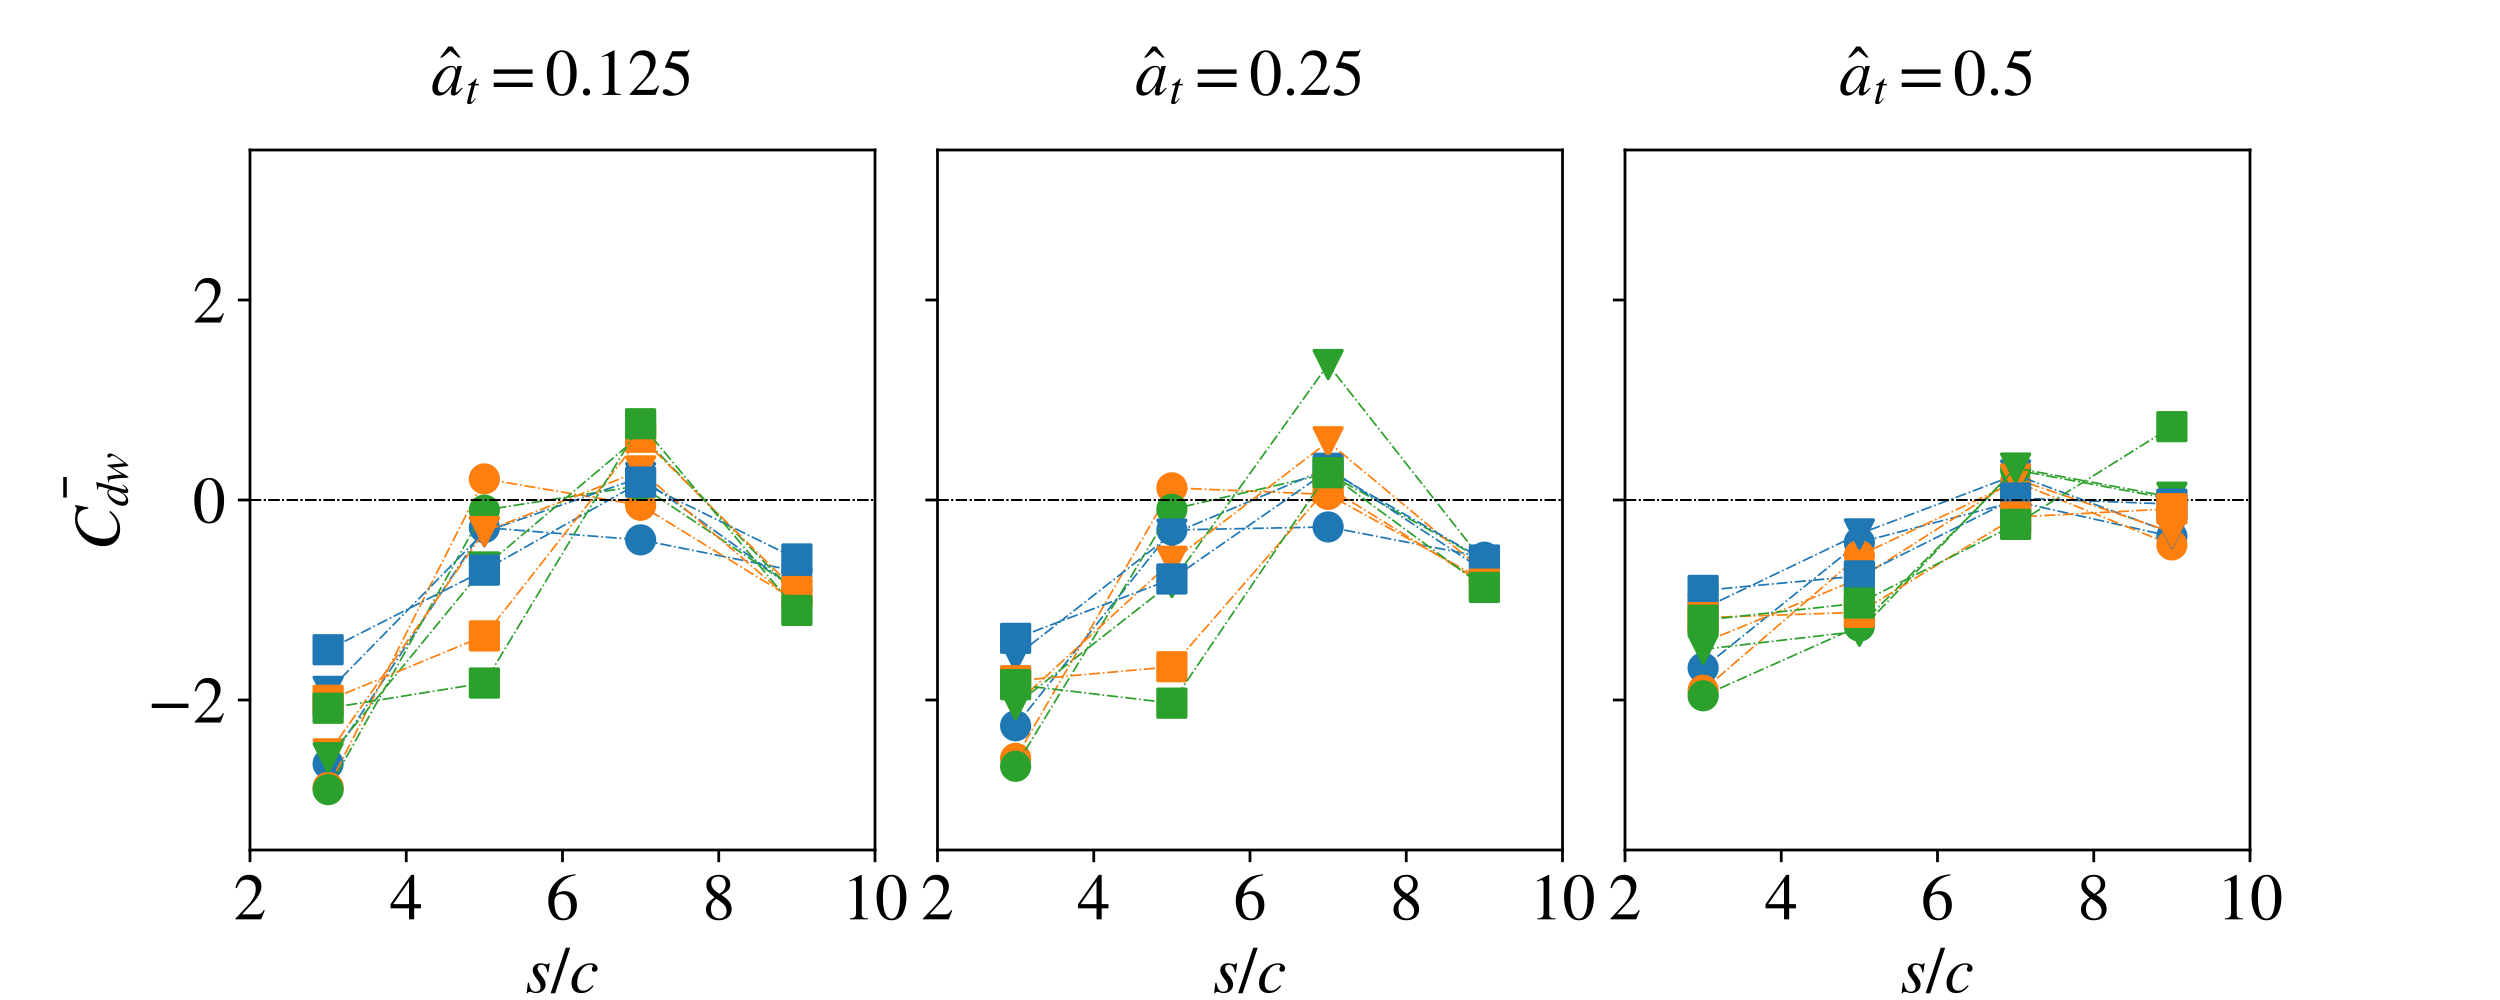 <?xml version="1.0" encoding="utf-8" standalone="no"?>
<!DOCTYPE svg PUBLIC "-//W3C//DTD SVG 1.1//EN"
  "http://www.w3.org/Graphics/SVG/1.1/DTD/svg11.dtd">
<!-- Created with matplotlib (https://matplotlib.org/) -->
<svg height="288pt" version="1.1" viewBox="0 0 720 288" width="720pt" xmlns="http://www.w3.org/2000/svg" xmlns:xlink="http://www.w3.org/1999/xlink">
 <defs>
  <style type="text/css">
*{stroke-linecap:butt;stroke-linejoin:round;}
  </style>
 </defs>
 <g id="figure_1">
  <g id="patch_1">
   <path d="M 0 288 
L 720 288 
L 720 0 
L 0 0 
z
" style="fill:#ffffff;"/>
  </g>
  <g id="axes_1">
   <g id="patch_2">
    <path d="M 72 244.8 
L 252 244.8 
L 252 43.2 
L 72 43.2 
z
" style="fill:#ffffff;"/>
   </g>
   <g id="matplotlib.axis_1">
    <g id="xtick_1">
     <g id="line2d_1">
      <defs>
       <path d="M 0 0 
L 0 3.5 
" id="mefb7ca7201" style="stroke:#000000;stroke-width:0.8;"/>
      </defs>
      <g>
       <use style="stroke:#000000;stroke-width:0.8;" x="72" xlink:href="#mefb7ca7201" y="244.8"/>
      </g>
     </g>
     <g id="text_1">
      <!-- 2 -->
      <defs>
       <path d="M 47.406 13.703 
L 42 0 
L 2.906 0 
L 2.906 1.203 
L 20.703 20.094 
Q 27.703 27.406 30.703 33.5 
Q 33.703 39.594 33.703 46.094 
Q 33.703 52.797 30 56.5 
Q 26.297 60.203 19.797 60.203 
Q 14.406 60.203 11.25 57.391 
Q 8.094 54.594 5.094 47.203 
L 3 47.703 
Q 4.703 57 9.844 62.297 
Q 15 67.594 23.797 67.594 
Q 32.094 67.594 37.188 62.594 
Q 42.297 57.594 42.297 50 
Q 42.297 38.703 29.5 25.203 
L 13 7.594 
L 36.406 7.594 
Q 39.703 7.594 41.641 8.891 
Q 43.594 10.203 46 14.297 
z
" id="STIXGeneral-Regular-50"/>
      </defs>
      <g transform="translate(67.25 264.776)scale(0.19 -0.19)">
       <use xlink:href="#STIXGeneral-Regular-50"/>
      </g>
     </g>
    </g>
    <g id="xtick_2">
     <g id="line2d_2">
      <g>
       <use style="stroke:#000000;stroke-width:0.8;" x="117" xlink:href="#mefb7ca7201" y="244.8"/>
      </g>
     </g>
     <g id="text_2">
      <!-- 4 -->
      <defs>
       <path d="M 47.297 16.703 
L 37 16.703 
L 37 0 
L 29.203 0 
L 29.203 16.703 
L 1.203 16.703 
L 1.203 23.094 
L 32.594 67.594 
L 37 67.594 
L 37 23.094 
L 47.297 23.094 
z
M 29.203 23.094 
L 29.203 57.406 
L 5.203 23.094 
z
" id="STIXGeneral-Regular-52"/>
      </defs>
      <g transform="translate(112.25 264.776)scale(0.19 -0.19)">
       <use xlink:href="#STIXGeneral-Regular-52"/>
      </g>
     </g>
    </g>
    <g id="xtick_3">
     <g id="line2d_3">
      <g>
       <use style="stroke:#000000;stroke-width:0.8;" x="162" xlink:href="#mefb7ca7201" y="244.8"/>
      </g>
     </g>
     <g id="text_3">
      <!-- 6 -->
      <defs>
       <path d="M 44.594 68.406 
L 44.797 66.797 
Q 33 64.906 25.094 57.25 
Q 17.203 49.594 15.203 38.297 
Q 21 42.797 27.906 42.797 
Q 36.703 42.797 41.75 37.188 
Q 46.797 31.594 46.797 21.906 
Q 46.797 12.094 41.703 5.906 
Q 35.797 -1.406 25.797 -1.406 
Q 13.594 -1.406 8.094 8.703 
Q 3.406 17.297 3.406 27.906 
Q 3.406 44.297 14.297 55.5 
Q 20.5 61.906 27.047 64.547 
Q 33.594 67.203 44.594 68.406 
z
M 37.797 18.797 
Q 37.797 38.203 24.297 38.203 
Q 19.297 38.203 16 35.547 
Q 12.703 32.906 12.703 26.594 
Q 12.703 14.906 16.344 8.156 
Q 20 1.406 26.906 1.406 
Q 32.203 1.406 35 6.156 
Q 37.797 10.906 37.797 18.797 
z
" id="STIXGeneral-Regular-54"/>
      </defs>
      <g transform="translate(157.25 264.776)scale(0.19 -0.19)">
       <use xlink:href="#STIXGeneral-Regular-54"/>
      </g>
     </g>
    </g>
    <g id="xtick_4">
     <g id="line2d_4">
      <g>
       <use style="stroke:#000000;stroke-width:0.8;" x="207" xlink:href="#mefb7ca7201" y="244.8"/>
      </g>
     </g>
     <g id="text_4">
      <!-- 8 -->
      <defs>
       <path d="M 44.5 15.5 
Q 44.5 7.797 39.141 3.188 
Q 33.797 -1.406 24.797 -1.406 
Q 16.406 -1.406 11 3.188 
Q 5.594 7.797 5.594 14.906 
Q 5.594 20.203 8.188 23.953 
Q 10.797 27.703 18.594 33.203 
Q 11.094 39.406 8.641 43.203 
Q 6.203 47 6.203 52 
Q 6.203 59.094 11.641 63.344 
Q 17.094 67.594 25.594 67.594 
Q 32.906 67.594 37.656 63.438 
Q 42.406 59.297 42.406 53.297 
Q 42.406 47.797 39.547 44.5 
Q 36.703 41.203 29 37.094 
Q 38 31.094 41.25 26.391 
Q 44.5 21.703 44.5 15.5 
z
M 35.5 53.297 
Q 35.5 58.5 32.594 61.641 
Q 29.703 64.797 24.594 64.797 
Q 19.5 64.797 16.547 62.141 
Q 13.594 59.5 13.594 54.891 
Q 13.594 50.297 16.547 46.547 
Q 19.5 42.797 26.094 38.906 
Q 31.203 41.906 33.344 45.25 
Q 35.5 48.594 35.5 53.297 
z
M 27.094 27.203 
L 21.203 31.203 
Q 16.797 27.594 15 24.141 
Q 13.203 20.703 13.203 15.797 
Q 13.203 9 16.641 5.203 
Q 20.094 1.406 25.906 1.406 
Q 30.797 1.406 33.844 4.453 
Q 36.906 7.5 36.906 12.406 
Q 36.906 16.906 34.594 20.297 
Q 32.297 23.703 27.094 27.203 
z
" id="STIXGeneral-Regular-56"/>
      </defs>
      <g transform="translate(202.25 264.776)scale(0.19 -0.19)">
       <use xlink:href="#STIXGeneral-Regular-56"/>
      </g>
     </g>
    </g>
    <g id="xtick_5">
     <g id="line2d_5">
      <g>
       <use style="stroke:#000000;stroke-width:0.8;" x="252" xlink:href="#mefb7ca7201" y="244.8"/>
      </g>
     </g>
     <g id="text_5">
      <!-- 10 -->
      <defs>
       <path d="M 39.406 0 
L 11.797 0 
L 11.797 1.5 
Q 17.297 1.797 19.297 3.547 
Q 21.297 5.297 21.297 9.5 
L 21.297 54.406 
Q 21.297 59.297 18.297 59.297 
Q 16.906 59.297 13.797 58.094 
L 11.094 57.094 
L 11.094 58.5 
L 29 67.594 
L 29.906 67.297 
L 29.906 7.594 
Q 29.906 4.297 31.906 2.891 
Q 33.906 1.5 39.406 1.5 
z
" id="STIXGeneral-Regular-49"/>
       <path d="M 47.594 33 
Q 47.594 26.297 46.297 20.344 
Q 45 14.406 42.453 9.406 
Q 39.906 4.406 35.406 1.5 
Q 30.906 -1.406 25 -1.406 
Q 18.906 -1.406 14.297 1.688 
Q 9.703 4.797 7.203 10 
Q 4.703 15.203 3.547 21.094 
Q 2.406 27 2.406 33.594 
Q 2.406 42.906 4.703 50.344 
Q 7 57.797 12.344 62.688 
Q 17.703 67.594 25.406 67.594 
Q 35.203 67.594 41.391 58 
Q 47.594 48.406 47.594 33 
z
M 38 32.5 
Q 38 48.297 34.641 56.641 
Q 31.297 65 24.797 65 
Q 18.594 65 15.297 56.594 
Q 12 48.203 12 32.906 
Q 12 17.5 15.297 9.344 
Q 18.594 1.203 25 1.203 
Q 31.297 1.203 34.641 9.344 
Q 38 17.5 38 32.5 
z
" id="STIXGeneral-Regular-48"/>
      </defs>
      <g transform="translate(242.5 264.776)scale(0.19 -0.19)">
       <use xlink:href="#STIXGeneral-Regular-49"/>
       <use x="50" xlink:href="#STIXGeneral-Regular-48"/>
      </g>
     </g>
    </g>
    <g id="text_6">
     <!-- $s/c$ -->
     <defs>
      <path d="M 36.594 44.203 
L 34.594 30.203 
L 33 30.203 
Q 31.594 41.797 24.094 41.797 
Q 21.406 41.797 19.797 40.297 
Q 18.203 38.797 18.203 36.094 
Q 18.203 32.297 23.594 25.906 
Q 30.406 18 30.406 12.297 
Q 30.406 6.203 26.344 2.547 
Q 22.297 -1.094 16 -1.094 
Q 13.094 -1.094 10.5 -0.094 
Q 8.406 0.797 6.094 0.797 
Q 4.094 0.797 3.203 -1.297 
L 1.594 -1.297 
L 3.594 14.594 
L 5.203 14.594 
Q 7.203 1 15.203 1 
Q 18.797 1 20.797 3 
Q 22.797 5 22.797 8.703 
Q 22.797 13.203 17.203 20.203 
Q 10.906 28.094 10.906 33.297 
Q 10.906 38.297 14.203 41.188 
Q 17.5 44.094 23 44.094 
Q 25 44.094 28.594 43.094 
Q 30.797 42.406 32.203 42.406 
Q 34.203 42.406 35.203 44.203 
z
" id="STIXGeneral-Italic-115"/>
      <path d="M 28.703 67.594 
L 5.906 -1.406 
L -0.906 -1.406 
L 22 67.594 
z
" id="STIXGeneral-Regular-47"/>
      <path d="M 35 10.703 
L 36.594 9.703 
Q 32 3.906 27.641 1.406 
Q 23.297 -1.094 17.703 -1.094 
Q 10.594 -1.094 6.797 2.797 
Q 3 6.703 3 14.297 
Q 3 21 6.391 27.25 
Q 9.797 33.5 15.297 38 
Q 23 44.094 32 44.094 
Q 36.594 44.094 39.547 41.797 
Q 42.5 39.5 42.5 36 
Q 42.5 34 41.094 32.594 
Q 39.703 31.203 37.703 31.203 
Q 35.703 31.203 34.75 32.344 
Q 33.797 33.5 33.797 35.203 
Q 33.797 36.094 34.547 37.547 
Q 35.297 39 35.297 40 
Q 35.297 42 31.594 42 
Q 25.297 42 20.703 37.203 
Q 11.594 27.594 11.594 13.906 
Q 11.594 8.5 13.891 5.5 
Q 16.203 2.5 20.5 2.5 
Q 24.406 2.5 27.594 4.391 
Q 30.797 6.297 35 10.703 
z
" id="STIXGeneral-Italic-99"/>
     </defs>
     <g transform="translate(151.36 285.876)scale(0.19 -0.19)">
      <use transform="translate(0 0.406)" xlink:href="#STIXGeneral-Italic-115"/>
      <use transform="translate(38.9 0.406)" xlink:href="#STIXGeneral-Regular-47"/>
      <use transform="translate(66.7 0.406)" xlink:href="#STIXGeneral-Italic-99"/>
     </g>
    </g>
   </g>
   <g id="matplotlib.axis_2">
    <g id="ytick_1">
     <g id="line2d_6">
      <defs>
       <path d="M 0 0 
L -3.5 0 
" id="mb48eb0cb1f" style="stroke:#000000;stroke-width:0.8;"/>
      </defs>
      <g>
       <use style="stroke:#000000;stroke-width:0.8;" x="72" xlink:href="#mb48eb0cb1f" y="201.6"/>
      </g>
     </g>
     <g id="text_7">
      <!-- −2 -->
      <defs>
       <path d="M 62.094 22 
L 6.406 22 
L 6.406 28.594 
L 62.094 28.594 
z
" id="STIXGeneral-Regular-8722"/>
      </defs>
      <g transform="translate(42.485 208.088)scale(0.19 -0.19)">
       <use xlink:href="#STIXGeneral-Regular-8722"/>
       <use x="68.5" xlink:href="#STIXGeneral-Regular-50"/>
      </g>
     </g>
    </g>
    <g id="ytick_2">
     <g id="line2d_7">
      <g>
       <use style="stroke:#000000;stroke-width:0.8;" x="72" xlink:href="#mb48eb0cb1f" y="144"/>
      </g>
     </g>
     <g id="text_8">
      <!-- 0 -->
      <g transform="translate(55.5 150.488)scale(0.19 -0.19)">
       <use xlink:href="#STIXGeneral-Regular-48"/>
      </g>
     </g>
    </g>
    <g id="ytick_3">
     <g id="line2d_8">
      <g>
       <use style="stroke:#000000;stroke-width:0.8;" x="72" xlink:href="#mb48eb0cb1f" y="86.4"/>
      </g>
     </g>
     <g id="text_9">
      <!-- 2 -->
      <g transform="translate(55.5 92.888)scale(0.19 -0.19)">
       <use xlink:href="#STIXGeneral-Regular-50"/>
      </g>
     </g>
    </g>
    <g id="text_10">
     <!-- $\bar{C_{dw}}$ -->
     <defs>
      <path d="M -7.406 54.703 
L -38.5 54.703 
L -38.5 60.094 
L -7.406 60.094 
z
" id="STIXGeneral-Regular-772"/>
      <path d="M 68.906 66.406 
L 65.203 46.406 
L 63.406 46.703 
Q 61.594 63 48.5 63 
Q 37.594 63 28.594 53.297 
Q 23.297 47.703 20.547 39.703 
Q 17.797 31.703 17.797 23.203 
Q 17.797 2.703 35.297 2.703 
Q 41.5 2.703 46.641 5.297 
Q 51.797 7.906 58.203 14.594 
L 60 13.094 
Q 53.297 5.203 46.844 1.703 
Q 40.406 -1.797 32.703 -1.797 
Q 21 -1.797 13.797 5.141 
Q 6.594 12.094 6.594 24.297 
Q 6.594 34.594 11.688 43.938 
Q 16.797 53.297 25.297 59.297 
Q 35.5 66.594 47.203 66.594 
Q 54.094 66.594 58.906 64.906 
Q 60.906 64.203 63 64.203 
Q 65.703 64.203 66.797 66.406 
z
" id="STIXGeneral-Italic-67"/>
      <path d="M 52.094 68.297 
L 52.703 67.703 
L 48.797 52.5 
L 42.797 30.594 
Q 36.297 6.703 36.297 6 
Q 36.297 4 38.094 4 
Q 39.406 4 40.844 5.25 
Q 42.297 6.5 46.297 11.094 
L 47.5 10.094 
Q 39.797 -1.297 32.797 -1.297 
Q 30.906 -1.297 29.797 -0.094 
Q 28.703 1.094 28.703 3.203 
Q 28.703 6.203 30 12.094 
Q 25.703 4.797 21.547 1.844 
Q 17.406 -1.094 12.203 -1.094 
Q 7.203 -1.094 4.344 1.953 
Q 1.5 5 1.5 10.594 
Q 1.5 22.5 11.141 33.297 
Q 20.797 44.094 30.703 44.094 
Q 33.797 44.094 35.25 42.688 
Q 36.703 41.297 37.203 38.297 
L 37.297 38.297 
L 41.797 54.594 
Q 43.203 59.5 43.203 61.703 
Q 43.203 63.297 42.094 63.688 
Q 41 64.094 36.797 64.297 
L 36.797 66 
Q 44.5 66.703 52.094 68.297 
z
M 35.594 36.094 
Q 35.594 38.703 34.141 40.25 
Q 32.703 41.797 30.906 41.797 
Q 26.203 41.797 21.797 37.203 
Q 16.797 31.906 13.5 24.547 
Q 10.203 17.203 10.203 11 
Q 10.203 7.594 11.75 5.641 
Q 13.297 3.703 16 3.703 
Q 20.5 3.703 25.094 8.594 
Q 29.703 13.5 32.641 21.094 
Q 35.594 28.703 35.594 36.094 
z
" id="STIXGeneral-Italic-100"/>
      <path d="M 40.297 42.594 
L 43.5 7.406 
Q 53.406 19.703 56.703 24.953 
Q 60 30.203 60 33.406 
Q 60 34.797 57.797 36.906 
Q 55.703 38.906 55.703 41 
Q 55.703 42.203 56.844 43.141 
Q 58 44.094 59.594 44.094 
Q 61.797 44.094 63.297 42.5 
Q 64.797 40.906 64.797 38.5 
Q 64.797 29.406 43.594 3.594 
L 42.703 2.5 
Q 39.203 -1.797 38.203 -1.797 
Q 37.406 -1.797 37.094 1.703 
L 34.203 32.703 
L 25.297 17.5 
Q 23 13.703 19.797 7.594 
Q 14.906 -1.797 13.406 -1.797 
Q 12.703 -1.797 12.5 -0.891 
Q 12.297 0 12.094 2.906 
L 11.703 12 
Q 10.906 28.406 9 36.203 
Q 8.297 38.906 7.438 39.656 
Q 6.594 40.406 4.297 40.406 
L 1.5 40.406 
L 1.5 41.703 
Q 9.406 43 11 43.406 
Q 11.5 43.5 12.141 43.703 
Q 12.797 43.906 13.188 44 
Q 13.594 44.094 13.906 44.094 
Q 14.703 44.094 15 43.594 
Q 15.297 43.094 15.797 40.703 
Q 18.297 28.703 19 12.594 
L 38.203 43 
Q 38.797 44 39.5 44 
Q 40.297 44 40.297 42.594 
z
" id="STIXGeneral-Italic-119"/>
     </defs>
     <g transform="translate(34.361 158.535)rotate(-90)scale(0.19 -0.19)">
      <use transform="translate(118.7 24.906)" xlink:href="#STIXGeneral-Regular-772"/>
      <use transform="translate(0 0.516)" xlink:href="#STIXGeneral-Italic-67"/>
      <use transform="translate(66.7 -12.713)scale(0.7)" xlink:href="#STIXGeneral-Italic-100"/>
      <use transform="translate(101.7 -12.713)scale(0.7)" xlink:href="#STIXGeneral-Italic-119"/>
     </g>
    </g>
   </g>
   <g id="line2d_9">
    <path clip-path="url(#p4a89833677)" d="M 94.5 219.98 
L 139.5 151.947 
L 184.5 155.484 
L 229.5 164.504 
" style="fill:none;stroke:#1f77b4;stroke-dasharray:3.2,0.8,0.5,0.8;stroke-dashoffset:0;stroke-width:0.5;"/>
    <defs>
     <path d="M 0 4 
C 1.061 4 2.078 3.579 2.828 2.828 
C 3.579 2.078 4 1.061 4 0 
C 4 -1.061 3.579 -2.078 2.828 -2.828 
C 2.078 -3.579 1.061 -4 0 -4 
C -1.061 -4 -2.078 -3.579 -2.828 -2.828 
C -3.579 -2.078 -4 -1.061 -4 0 
C -4 1.061 -3.579 2.078 -2.828 2.828 
C -2.078 3.579 -1.061 4 0 4 
z
" id="m4f57d300e6" style="stroke:#1f77b4;"/>
    </defs>
    <g clip-path="url(#p4a89833677)">
     <use style="fill:#1f77b4;stroke:#1f77b4;" x="94.5" xlink:href="#m4f57d300e6" y="219.98"/>
     <use style="fill:#1f77b4;stroke:#1f77b4;" x="139.5" xlink:href="#m4f57d300e6" y="151.947"/>
     <use style="fill:#1f77b4;stroke:#1f77b4;" x="184.5" xlink:href="#m4f57d300e6" y="155.484"/>
     <use style="fill:#1f77b4;stroke:#1f77b4;" x="229.5" xlink:href="#m4f57d300e6" y="164.504"/>
    </g>
   </g>
   <g id="line2d_10">
    <path clip-path="url(#p4a89833677)" d="M 72 144 
L 252 144 
" style="fill:none;stroke:#000000;stroke-dasharray:3.2,0.8,0.5,0.8;stroke-dashoffset:0;stroke-width:0.5;"/>
   </g>
   <g id="line2d_11">
    <path clip-path="url(#p4a89833677)" d="M 94.5 226.766 
L 139.5 137.926 
L 184.5 145.52 
L 229.5 173.137 
" style="fill:none;stroke:#ff7f0e;stroke-dasharray:3.2,0.8,0.5,0.8;stroke-dashoffset:0;stroke-width:0.5;"/>
    <defs>
     <path d="M 0 4 
C 1.061 4 2.078 3.579 2.828 2.828 
C 3.579 2.078 4 1.061 4 0 
C 4 -1.061 3.579 -2.078 2.828 -2.828 
C 2.078 -3.579 1.061 -4 0 -4 
C -1.061 -4 -2.078 -3.579 -2.828 -2.828 
C -3.579 -2.078 -4 -1.061 -4 0 
C -4 1.061 -3.579 2.078 -2.828 2.828 
C -2.078 3.579 -1.061 4 0 4 
z
" id="m3a8d961fd8" style="stroke:#ff7f0e;"/>
    </defs>
    <g clip-path="url(#p4a89833677)">
     <use style="fill:#ff7f0e;stroke:#ff7f0e;" x="94.5" xlink:href="#m3a8d961fd8" y="226.766"/>
     <use style="fill:#ff7f0e;stroke:#ff7f0e;" x="139.5" xlink:href="#m3a8d961fd8" y="137.926"/>
     <use style="fill:#ff7f0e;stroke:#ff7f0e;" x="184.5" xlink:href="#m3a8d961fd8" y="145.52"/>
     <use style="fill:#ff7f0e;stroke:#ff7f0e;" x="229.5" xlink:href="#m3a8d961fd8" y="173.137"/>
    </g>
   </g>
   <g id="line2d_12">
    <path clip-path="url(#p4a89833677)" d="M 94.5 227.417 
L 139.5 146.916 
L 184.5 139.845 
L 229.5 169.875 
" style="fill:none;stroke:#2ca02c;stroke-dasharray:3.2,0.8,0.5,0.8;stroke-dashoffset:0;stroke-width:0.5;"/>
    <defs>
     <path d="M 0 4 
C 1.061 4 2.078 3.579 2.828 2.828 
C 3.579 2.078 4 1.061 4 0 
C 4 -1.061 3.579 -2.078 2.828 -2.828 
C 2.078 -3.579 1.061 -4 0 -4 
C -1.061 -4 -2.078 -3.579 -2.828 -2.828 
C -3.579 -2.078 -4 -1.061 -4 0 
C -4 1.061 -3.579 2.078 -2.828 2.828 
C -2.078 3.579 -1.061 4 0 4 
z
" id="mbe1774b4c9" style="stroke:#2ca02c;"/>
    </defs>
    <g clip-path="url(#p4a89833677)">
     <use style="fill:#2ca02c;stroke:#2ca02c;" x="94.5" xlink:href="#mbe1774b4c9" y="227.417"/>
     <use style="fill:#2ca02c;stroke:#2ca02c;" x="139.5" xlink:href="#mbe1774b4c9" y="146.916"/>
     <use style="fill:#2ca02c;stroke:#2ca02c;" x="184.5" xlink:href="#mbe1774b4c9" y="139.845"/>
     <use style="fill:#2ca02c;stroke:#2ca02c;" x="229.5" xlink:href="#mbe1774b4c9" y="169.875"/>
    </g>
   </g>
   <g id="line2d_13">
    <path clip-path="url(#p4a89833677)" d="M 94.5 199.109 
L 139.5 153.164 
L 184.5 137.514 
L 229.5 169.941 
" style="fill:none;stroke:#1f77b4;stroke-dasharray:3.2,0.8,0.5,0.8;stroke-dashoffset:0;stroke-width:0.5;"/>
    <defs>
     <path d="M -0 4 
L 4 -4 
L -4 -4 
z
" id="m763704eeca" style="stroke:#1f77b4;stroke-linejoin:miter;"/>
    </defs>
    <g clip-path="url(#p4a89833677)">
     <use style="fill:#1f77b4;stroke:#1f77b4;stroke-linejoin:miter;" x="94.5" xlink:href="#m763704eeca" y="199.109"/>
     <use style="fill:#1f77b4;stroke:#1f77b4;stroke-linejoin:miter;" x="139.5" xlink:href="#m763704eeca" y="153.164"/>
     <use style="fill:#1f77b4;stroke:#1f77b4;stroke-linejoin:miter;" x="184.5" xlink:href="#m763704eeca" y="137.514"/>
     <use style="fill:#1f77b4;stroke:#1f77b4;stroke-linejoin:miter;" x="229.5" xlink:href="#m763704eeca" y="169.941"/>
    </g>
   </g>
   <g id="line2d_14">
    <path clip-path="url(#p4a89833677)" d="M 72 144 
L 252 144 
" style="fill:none;stroke:#000000;stroke-dasharray:3.2,0.8,0.5,0.8;stroke-dashoffset:0;stroke-width:0.5;"/>
   </g>
   <g id="line2d_15">
    <path clip-path="url(#p4a89833677)" d="M 94.5 217.122 
L 139.5 153.089 
L 184.5 135.619 
L 229.5 174.163 
" style="fill:none;stroke:#ff7f0e;stroke-dasharray:3.2,0.8,0.5,0.8;stroke-dashoffset:0;stroke-width:0.5;"/>
    <defs>
     <path d="M -0 4 
L 4 -4 
L -4 -4 
z
" id="ma036d97d9b" style="stroke:#ff7f0e;stroke-linejoin:miter;"/>
    </defs>
    <g clip-path="url(#p4a89833677)">
     <use style="fill:#ff7f0e;stroke:#ff7f0e;stroke-linejoin:miter;" x="94.5" xlink:href="#ma036d97d9b" y="217.122"/>
     <use style="fill:#ff7f0e;stroke:#ff7f0e;stroke-linejoin:miter;" x="139.5" xlink:href="#ma036d97d9b" y="153.089"/>
     <use style="fill:#ff7f0e;stroke:#ff7f0e;stroke-linejoin:miter;" x="184.5" xlink:href="#ma036d97d9b" y="135.619"/>
     <use style="fill:#ff7f0e;stroke:#ff7f0e;stroke-linejoin:miter;" x="229.5" xlink:href="#ma036d97d9b" y="174.163"/>
    </g>
   </g>
   <g id="line2d_16">
    <path clip-path="url(#p4a89833677)" d="M 94.5 218.206 
L 139.5 163.278 
L 184.5 125.217 
L 229.5 171.486 
" style="fill:none;stroke:#2ca02c;stroke-dasharray:3.2,0.8,0.5,0.8;stroke-dashoffset:0;stroke-width:0.5;"/>
    <defs>
     <path d="M -0 4 
L 4 -4 
L -4 -4 
z
" id="m0c5ed0fc24" style="stroke:#2ca02c;stroke-linejoin:miter;"/>
    </defs>
    <g clip-path="url(#p4a89833677)">
     <use style="fill:#2ca02c;stroke:#2ca02c;stroke-linejoin:miter;" x="94.5" xlink:href="#m0c5ed0fc24" y="218.206"/>
     <use style="fill:#2ca02c;stroke:#2ca02c;stroke-linejoin:miter;" x="139.5" xlink:href="#m0c5ed0fc24" y="163.278"/>
     <use style="fill:#2ca02c;stroke:#2ca02c;stroke-linejoin:miter;" x="184.5" xlink:href="#m0c5ed0fc24" y="125.217"/>
     <use style="fill:#2ca02c;stroke:#2ca02c;stroke-linejoin:miter;" x="229.5" xlink:href="#m0c5ed0fc24" y="171.486"/>
    </g>
   </g>
   <g id="line2d_17">
    <path clip-path="url(#p4a89833677)" d="M 94.5 187.121 
L 139.5 164.206 
L 184.5 138.861 
L 229.5 160.983 
" style="fill:none;stroke:#1f77b4;stroke-dasharray:3.2,0.8,0.5,0.8;stroke-dashoffset:0;stroke-width:0.5;"/>
    <defs>
     <path d="M -4 4 
L 4 4 
L 4 -4 
L -4 -4 
z
" id="m11814b17e1" style="stroke:#1f77b4;stroke-linejoin:miter;"/>
    </defs>
    <g clip-path="url(#p4a89833677)">
     <use style="fill:#1f77b4;stroke:#1f77b4;stroke-linejoin:miter;" x="94.5" xlink:href="#m11814b17e1" y="187.121"/>
     <use style="fill:#1f77b4;stroke:#1f77b4;stroke-linejoin:miter;" x="139.5" xlink:href="#m11814b17e1" y="164.206"/>
     <use style="fill:#1f77b4;stroke:#1f77b4;stroke-linejoin:miter;" x="184.5" xlink:href="#m11814b17e1" y="138.861"/>
     <use style="fill:#1f77b4;stroke:#1f77b4;stroke-linejoin:miter;" x="229.5" xlink:href="#m11814b17e1" y="160.983"/>
    </g>
   </g>
   <g id="line2d_18">
    <path clip-path="url(#p4a89833677)" d="M 72 144 
L 252 144 
" style="fill:none;stroke:#000000;stroke-dasharray:3.2,0.8,0.5,0.8;stroke-dashoffset:0;stroke-width:0.5;"/>
   </g>
   <g id="line2d_19">
    <path clip-path="url(#p4a89833677)" d="M 94.5 201.71 
L 139.5 183.132 
L 184.5 125.919 
L 229.5 170.373 
" style="fill:none;stroke:#ff7f0e;stroke-dasharray:3.2,0.8,0.5,0.8;stroke-dashoffset:0;stroke-width:0.5;"/>
    <defs>
     <path d="M -4 4 
L 4 4 
L 4 -4 
L -4 -4 
z
" id="mb406ddd5b0" style="stroke:#ff7f0e;stroke-linejoin:miter;"/>
    </defs>
    <g clip-path="url(#p4a89833677)">
     <use style="fill:#ff7f0e;stroke:#ff7f0e;stroke-linejoin:miter;" x="94.5" xlink:href="#mb406ddd5b0" y="201.71"/>
     <use style="fill:#ff7f0e;stroke:#ff7f0e;stroke-linejoin:miter;" x="139.5" xlink:href="#mb406ddd5b0" y="183.132"/>
     <use style="fill:#ff7f0e;stroke:#ff7f0e;stroke-linejoin:miter;" x="184.5" xlink:href="#mb406ddd5b0" y="125.919"/>
     <use style="fill:#ff7f0e;stroke:#ff7f0e;stroke-linejoin:miter;" x="229.5" xlink:href="#mb406ddd5b0" y="170.373"/>
    </g>
   </g>
   <g id="line2d_20">
    <path clip-path="url(#p4a89833677)" d="M 94.5 203.966 
L 139.5 196.708 
L 184.5 122.036 
L 229.5 175.807 
" style="fill:none;stroke:#2ca02c;stroke-dasharray:3.2,0.8,0.5,0.8;stroke-dashoffset:0;stroke-width:0.5;"/>
    <defs>
     <path d="M -4 4 
L 4 4 
L 4 -4 
L -4 -4 
z
" id="m7f79c71030" style="stroke:#2ca02c;stroke-linejoin:miter;"/>
    </defs>
    <g clip-path="url(#p4a89833677)">
     <use style="fill:#2ca02c;stroke:#2ca02c;stroke-linejoin:miter;" x="94.5" xlink:href="#m7f79c71030" y="203.966"/>
     <use style="fill:#2ca02c;stroke:#2ca02c;stroke-linejoin:miter;" x="139.5" xlink:href="#m7f79c71030" y="196.708"/>
     <use style="fill:#2ca02c;stroke:#2ca02c;stroke-linejoin:miter;" x="184.5" xlink:href="#m7f79c71030" y="122.036"/>
     <use style="fill:#2ca02c;stroke:#2ca02c;stroke-linejoin:miter;" x="229.5" xlink:href="#m7f79c71030" y="175.807"/>
    </g>
   </g>
   <g id="patch_3">
    <path d="M 72 244.8 
L 72 43.2 
" style="fill:none;stroke:#000000;stroke-linecap:square;stroke-linejoin:miter;stroke-width:0.8;"/>
   </g>
   <g id="patch_4">
    <path d="M 252 244.8 
L 252 43.2 
" style="fill:none;stroke:#000000;stroke-linecap:square;stroke-linejoin:miter;stroke-width:0.8;"/>
   </g>
   <g id="patch_5">
    <path d="M 72 244.8 
L 252 244.8 
" style="fill:none;stroke:#000000;stroke-linecap:square;stroke-linejoin:miter;stroke-width:0.8;"/>
   </g>
   <g id="patch_6">
    <path d="M 72 43.2 
L 252 43.2 
" style="fill:none;stroke:#000000;stroke-linecap:square;stroke-linejoin:miter;stroke-width:0.8;"/>
   </g>
   <g id="text_11">
    <!-- $\^a_t = 0.125$ -->
    <defs>
     <path d="M -7.5 50.703 
L -10.906 50.703 
L -23.094 61 
L -35.203 50.703 
L -38.594 50.703 
L -26.203 67.406 
L -20 67.406 
z
" id="STIXGeneral-Regular-770"/>
     <path d="M 46.297 11.094 
L 47.594 10 
Q 42 3.203 39.344 1.094 
Q 36.703 -1 33.703 -1 
Q 29.703 -1 29.703 3.094 
Q 29.703 5.594 32 14.594 
Q 26.406 6.203 21.703 2.547 
Q 17 -1.094 11.703 -1.094 
Q 7.297 -1.094 4.5 1.953 
Q 1.703 5 1.703 10.5 
Q 1.703 18.094 6.047 26 
Q 10.406 33.906 17.094 39 
Q 23.797 44.094 30.297 44.094 
Q 37 44.094 38.297 38.297 
L 39.406 43.094 
L 39.703 43.406 
L 45.797 44.094 
L 46.5 43.797 
Q 46.406 43.406 45.906 41.703 
Q 37 9.297 37 5.406 
Q 37 4.094 38.406 4.094 
Q 39.906 4.094 43.594 8.203 
z
M 36.5 36.094 
Q 36.5 38.703 35 40.297 
Q 33.5 41.906 30.906 41.906 
Q 24.094 41.906 17.797 32.703 
Q 14.5 27.797 12.297 21.797 
Q 10.094 15.797 10.094 11.203 
Q 10.094 3.797 16.094 3.797 
Q 22 3.797 28.797 13.594 
Q 36.5 24.703 36.5 36.094 
z
" id="STIXGeneral-Italic-97"/>
     <path d="M 29.594 42.797 
L 29.094 39.594 
L 20.703 39.594 
L 12 6.797 
Q 11.797 6 11.797 5.406 
Q 11.797 3.797 13.297 3.797 
Q 14.5 3.797 16.094 5.344 
Q 17.703 6.906 21.406 11.703 
L 22.703 11 
Q 18.094 4 15.141 1.453 
Q 12.203 -1.094 8.406 -1.094 
Q 3.797 -1.094 3.797 2.594 
Q 3.797 3.594 5.406 10 
L 13.203 39.594 
L 5.703 39.594 
L 5.594 40.203 
Q 5.594 42 8.906 42.703 
Q 11.406 43.297 15.5 46.547 
Q 19.594 49.797 22.203 53.703 
Q 22.797 54.594 23.594 54.594 
Q 24.5 54.594 24.5 53.797 
Q 24.5 53.297 24.406 53.094 
L 21.594 42.797 
z
" id="STIXGeneral-Italic-116"/>
     <path d="M 63.703 32 
L 4.797 32 
L 4.797 38.594 
L 63.703 38.594 
z
M 63.703 12 
L 4.797 12 
L 4.797 18.594 
L 63.703 18.594 
z
" id="STIXGeneral-Regular-61"/>
     <path d="M 18.094 4.297 
Q 18.094 2.094 16.438 0.5 
Q 14.797 -1.094 12.5 -1.094 
Q 10.203 -1.094 8.594 0.5 
Q 7 2.094 7 4.391 
Q 7 6.703 8.641 8.344 
Q 10.297 10 12.594 10 
Q 14.797 10 16.438 8.297 
Q 18.094 6.594 18.094 4.297 
z
" id="STIXGeneral-Regular-46"/>
     <path d="M 43.797 68.094 
L 40.203 59.594 
Q 39.594 58.297 37.5 58.297 
L 18.094 58.297 
L 14.094 49.797 
Q 25.094 47.703 30 45.25 
Q 34.906 42.797 39.094 37 
Q 42.594 32.203 42.594 24.297 
Q 42.594 17.094 40.25 12.188 
Q 37.906 7.297 32.797 3.5 
Q 26 -1.406 15.797 -1.406 
Q 10.094 -1.406 6.594 0.297 
Q 3.094 2 3.094 4.797 
Q 3.094 8.594 7.594 8.594 
Q 11.203 8.594 15 5.5 
Q 18.906 2.297 22.094 2.297 
Q 27.297 2.297 31.438 7.5 
Q 35.594 12.703 35.594 19.203 
Q 35.594 28.797 28.906 34.203 
Q 20.203 41.203 7.594 41.203 
Q 6.406 41.203 6.406 42 
L 6.5 42.5 
L 17.406 66.203 
L 38.094 66.203 
Q 39.797 66.203 40.75 66.703 
Q 41.703 67.203 42.906 68.797 
z
" id="STIXGeneral-Regular-53"/>
    </defs>
    <g transform="translate(124.19 27.466)scale(0.19 -0.19)">
     <use transform="translate(52.066 6.594)" xlink:href="#STIXGeneral-Regular-770"/>
     <use transform="translate(0 0.703)" xlink:href="#STIXGeneral-Italic-97"/>
     <use transform="translate(51.643 -12.525)scale(0.7)" xlink:href="#STIXGeneral-Italic-116"/>
     <use transform="translate(89.953 0.703)" xlink:href="#STIXGeneral-Regular-61"/>
     <use transform="translate(172.893 0.703)" xlink:href="#STIXGeneral-Regular-48"/>
     <use transform="translate(222.893 0.703)" xlink:href="#STIXGeneral-Regular-46"/>
     <use transform="translate(247.893 0.703)" xlink:href="#STIXGeneral-Regular-49"/>
     <use transform="translate(297.893 0.703)" xlink:href="#STIXGeneral-Regular-50"/>
     <use transform="translate(347.893 0.703)" xlink:href="#STIXGeneral-Regular-53"/>
    </g>
   </g>
  </g>
  <g id="axes_2">
   <g id="patch_7">
    <path d="M 270 244.8 
L 450 244.8 
L 450 43.2 
L 270 43.2 
z
" style="fill:#ffffff;"/>
   </g>
   <g id="matplotlib.axis_3">
    <g id="xtick_6">
     <g id="line2d_21">
      <g>
       <use style="stroke:#000000;stroke-width:0.8;" x="270" xlink:href="#mefb7ca7201" y="244.8"/>
      </g>
     </g>
     <g id="text_12">
      <!-- 2 -->
      <g transform="translate(265.25 264.776)scale(0.19 -0.19)">
       <use xlink:href="#STIXGeneral-Regular-50"/>
      </g>
     </g>
    </g>
    <g id="xtick_7">
     <g id="line2d_22">
      <g>
       <use style="stroke:#000000;stroke-width:0.8;" x="315" xlink:href="#mefb7ca7201" y="244.8"/>
      </g>
     </g>
     <g id="text_13">
      <!-- 4 -->
      <g transform="translate(310.25 264.776)scale(0.19 -0.19)">
       <use xlink:href="#STIXGeneral-Regular-52"/>
      </g>
     </g>
    </g>
    <g id="xtick_8">
     <g id="line2d_23">
      <g>
       <use style="stroke:#000000;stroke-width:0.8;" x="360" xlink:href="#mefb7ca7201" y="244.8"/>
      </g>
     </g>
     <g id="text_14">
      <!-- 6 -->
      <g transform="translate(355.25 264.776)scale(0.19 -0.19)">
       <use xlink:href="#STIXGeneral-Regular-54"/>
      </g>
     </g>
    </g>
    <g id="xtick_9">
     <g id="line2d_24">
      <g>
       <use style="stroke:#000000;stroke-width:0.8;" x="405" xlink:href="#mefb7ca7201" y="244.8"/>
      </g>
     </g>
     <g id="text_15">
      <!-- 8 -->
      <g transform="translate(400.25 264.776)scale(0.19 -0.19)">
       <use xlink:href="#STIXGeneral-Regular-56"/>
      </g>
     </g>
    </g>
    <g id="xtick_10">
     <g id="line2d_25">
      <g>
       <use style="stroke:#000000;stroke-width:0.8;" x="450" xlink:href="#mefb7ca7201" y="244.8"/>
      </g>
     </g>
     <g id="text_16">
      <!-- 10 -->
      <g transform="translate(440.5 264.776)scale(0.19 -0.19)">
       <use xlink:href="#STIXGeneral-Regular-49"/>
       <use x="50" xlink:href="#STIXGeneral-Regular-48"/>
      </g>
     </g>
    </g>
    <g id="text_17">
     <!-- $s/c$ -->
     <g transform="translate(349.36 285.876)scale(0.19 -0.19)">
      <use transform="translate(0 0.406)" xlink:href="#STIXGeneral-Italic-115"/>
      <use transform="translate(38.9 0.406)" xlink:href="#STIXGeneral-Regular-47"/>
      <use transform="translate(66.7 0.406)" xlink:href="#STIXGeneral-Italic-99"/>
     </g>
    </g>
   </g>
   <g id="matplotlib.axis_4">
    <g id="ytick_4">
     <g id="line2d_26">
      <g>
       <use style="stroke:#000000;stroke-width:0.8;" x="270" xlink:href="#mb48eb0cb1f" y="201.6"/>
      </g>
     </g>
    </g>
    <g id="ytick_5">
     <g id="line2d_27">
      <g>
       <use style="stroke:#000000;stroke-width:0.8;" x="270" xlink:href="#mb48eb0cb1f" y="144"/>
      </g>
     </g>
    </g>
    <g id="ytick_6">
     <g id="line2d_28">
      <g>
       <use style="stroke:#000000;stroke-width:0.8;" x="270" xlink:href="#mb48eb0cb1f" y="86.4"/>
      </g>
     </g>
    </g>
   </g>
   <g id="line2d_29">
    <path clip-path="url(#pe25b9044c1)" d="M 292.5 209.023 
L 337.5 152.629 
L 382.5 151.76 
L 427.5 160.468 
" style="fill:none;stroke:#1f77b4;stroke-dasharray:3.2,0.8,0.5,0.8;stroke-dashoffset:0;stroke-width:0.5;"/>
    <g clip-path="url(#pe25b9044c1)">
     <use style="fill:#1f77b4;stroke:#1f77b4;" x="292.5" xlink:href="#m4f57d300e6" y="209.023"/>
     <use style="fill:#1f77b4;stroke:#1f77b4;" x="337.5" xlink:href="#m4f57d300e6" y="152.629"/>
     <use style="fill:#1f77b4;stroke:#1f77b4;" x="382.5" xlink:href="#m4f57d300e6" y="151.76"/>
     <use style="fill:#1f77b4;stroke:#1f77b4;" x="427.5" xlink:href="#m4f57d300e6" y="160.468"/>
    </g>
   </g>
   <g id="line2d_30">
    <path clip-path="url(#pe25b9044c1)" d="M 270 144 
L 450 144 
" style="fill:none;stroke:#000000;stroke-dasharray:3.2,0.8,0.5,0.8;stroke-dashoffset:0;stroke-width:0.5;"/>
   </g>
   <g id="line2d_31">
    <path clip-path="url(#pe25b9044c1)" d="M 292.5 218.403 
L 337.5 140.495 
L 382.5 142.398 
L 427.5 167.252 
" style="fill:none;stroke:#ff7f0e;stroke-dasharray:3.2,0.8,0.5,0.8;stroke-dashoffset:0;stroke-width:0.5;"/>
    <g clip-path="url(#pe25b9044c1)">
     <use style="fill:#ff7f0e;stroke:#ff7f0e;" x="292.5" xlink:href="#m3a8d961fd8" y="218.403"/>
     <use style="fill:#ff7f0e;stroke:#ff7f0e;" x="337.5" xlink:href="#m3a8d961fd8" y="140.495"/>
     <use style="fill:#ff7f0e;stroke:#ff7f0e;" x="382.5" xlink:href="#m3a8d961fd8" y="142.398"/>
     <use style="fill:#ff7f0e;stroke:#ff7f0e;" x="427.5" xlink:href="#m3a8d961fd8" y="167.252"/>
    </g>
   </g>
   <g id="line2d_32">
    <path clip-path="url(#pe25b9044c1)" d="M 292.5 220.695 
L 337.5 146.671 
L 382.5 136.387 
L 427.5 161.439 
" style="fill:none;stroke:#2ca02c;stroke-dasharray:3.2,0.8,0.5,0.8;stroke-dashoffset:0;stroke-width:0.5;"/>
    <g clip-path="url(#pe25b9044c1)">
     <use style="fill:#2ca02c;stroke:#2ca02c;" x="292.5" xlink:href="#mbe1774b4c9" y="220.695"/>
     <use style="fill:#2ca02c;stroke:#2ca02c;" x="337.5" xlink:href="#mbe1774b4c9" y="146.671"/>
     <use style="fill:#2ca02c;stroke:#2ca02c;" x="382.5" xlink:href="#mbe1774b4c9" y="136.387"/>
     <use style="fill:#2ca02c;stroke:#2ca02c;" x="427.5" xlink:href="#mbe1774b4c9" y="161.439"/>
    </g>
   </g>
   <g id="line2d_33">
    <path clip-path="url(#pe25b9044c1)" d="M 292.5 189.052 
L 337.5 153.809 
L 382.5 134.862 
L 427.5 164.456 
" style="fill:none;stroke:#1f77b4;stroke-dasharray:3.2,0.8,0.5,0.8;stroke-dashoffset:0;stroke-width:0.5;"/>
    <g clip-path="url(#pe25b9044c1)">
     <use style="fill:#1f77b4;stroke:#1f77b4;stroke-linejoin:miter;" x="292.5" xlink:href="#m763704eeca" y="189.052"/>
     <use style="fill:#1f77b4;stroke:#1f77b4;stroke-linejoin:miter;" x="337.5" xlink:href="#m763704eeca" y="153.809"/>
     <use style="fill:#1f77b4;stroke:#1f77b4;stroke-linejoin:miter;" x="382.5" xlink:href="#m763704eeca" y="134.862"/>
     <use style="fill:#1f77b4;stroke:#1f77b4;stroke-linejoin:miter;" x="427.5" xlink:href="#m763704eeca" y="164.456"/>
    </g>
   </g>
   <g id="line2d_34">
    <path clip-path="url(#pe25b9044c1)" d="M 270 144 
L 450 144 
" style="fill:none;stroke:#000000;stroke-dasharray:3.2,0.8,0.5,0.8;stroke-dashoffset:0;stroke-width:0.5;"/>
   </g>
   <g id="line2d_35">
    <path clip-path="url(#pe25b9044c1)" d="M 292.5 202.777 
L 337.5 161.651 
L 382.5 127.233 
L 427.5 164.638 
" style="fill:none;stroke:#ff7f0e;stroke-dasharray:3.2,0.8,0.5,0.8;stroke-dashoffset:0;stroke-width:0.5;"/>
    <g clip-path="url(#pe25b9044c1)">
     <use style="fill:#ff7f0e;stroke:#ff7f0e;stroke-linejoin:miter;" x="292.5" xlink:href="#ma036d97d9b" y="202.777"/>
     <use style="fill:#ff7f0e;stroke:#ff7f0e;stroke-linejoin:miter;" x="337.5" xlink:href="#ma036d97d9b" y="161.651"/>
     <use style="fill:#ff7f0e;stroke:#ff7f0e;stroke-linejoin:miter;" x="382.5" xlink:href="#ma036d97d9b" y="127.233"/>
     <use style="fill:#ff7f0e;stroke:#ff7f0e;stroke-linejoin:miter;" x="427.5" xlink:href="#ma036d97d9b" y="164.638"/>
    </g>
   </g>
   <g id="line2d_36">
    <path clip-path="url(#pe25b9044c1)" d="M 292.5 202.979 
L 337.5 167.755 
L 382.5 104.973 
L 427.5 162.116 
" style="fill:none;stroke:#2ca02c;stroke-dasharray:3.2,0.8,0.5,0.8;stroke-dashoffset:0;stroke-width:0.5;"/>
    <g clip-path="url(#pe25b9044c1)">
     <use style="fill:#2ca02c;stroke:#2ca02c;stroke-linejoin:miter;" x="292.5" xlink:href="#m0c5ed0fc24" y="202.979"/>
     <use style="fill:#2ca02c;stroke:#2ca02c;stroke-linejoin:miter;" x="337.5" xlink:href="#m0c5ed0fc24" y="167.755"/>
     <use style="fill:#2ca02c;stroke:#2ca02c;stroke-linejoin:miter;" x="382.5" xlink:href="#m0c5ed0fc24" y="104.973"/>
     <use style="fill:#2ca02c;stroke:#2ca02c;stroke-linejoin:miter;" x="427.5" xlink:href="#m0c5ed0fc24" y="162.116"/>
    </g>
   </g>
   <g id="line2d_37">
    <path clip-path="url(#pe25b9044c1)" d="M 292.5 183.842 
L 337.5 166.738 
L 382.5 135.495 
L 427.5 161.286 
" style="fill:none;stroke:#1f77b4;stroke-dasharray:3.2,0.8,0.5,0.8;stroke-dashoffset:0;stroke-width:0.5;"/>
    <g clip-path="url(#pe25b9044c1)">
     <use style="fill:#1f77b4;stroke:#1f77b4;stroke-linejoin:miter;" x="292.5" xlink:href="#m11814b17e1" y="183.842"/>
     <use style="fill:#1f77b4;stroke:#1f77b4;stroke-linejoin:miter;" x="337.5" xlink:href="#m11814b17e1" y="166.738"/>
     <use style="fill:#1f77b4;stroke:#1f77b4;stroke-linejoin:miter;" x="382.5" xlink:href="#m11814b17e1" y="135.495"/>
     <use style="fill:#1f77b4;stroke:#1f77b4;stroke-linejoin:miter;" x="427.5" xlink:href="#m11814b17e1" y="161.286"/>
    </g>
   </g>
   <g id="line2d_38">
    <path clip-path="url(#pe25b9044c1)" d="M 270 144 
L 450 144 
" style="fill:none;stroke:#000000;stroke-dasharray:3.2,0.8,0.5,0.8;stroke-dashoffset:0;stroke-width:0.5;"/>
   </g>
   <g id="line2d_39">
    <path clip-path="url(#pe25b9044c1)" d="M 292.5 196.049 
L 337.5 192.02 
L 382.5 140.344 
L 427.5 168.242 
" style="fill:none;stroke:#ff7f0e;stroke-dasharray:3.2,0.8,0.5,0.8;stroke-dashoffset:0;stroke-width:0.5;"/>
    <g clip-path="url(#pe25b9044c1)">
     <use style="fill:#ff7f0e;stroke:#ff7f0e;stroke-linejoin:miter;" x="292.5" xlink:href="#mb406ddd5b0" y="196.049"/>
     <use style="fill:#ff7f0e;stroke:#ff7f0e;stroke-linejoin:miter;" x="337.5" xlink:href="#mb406ddd5b0" y="192.02"/>
     <use style="fill:#ff7f0e;stroke:#ff7f0e;stroke-linejoin:miter;" x="382.5" xlink:href="#mb406ddd5b0" y="140.344"/>
     <use style="fill:#ff7f0e;stroke:#ff7f0e;stroke-linejoin:miter;" x="427.5" xlink:href="#mb406ddd5b0" y="168.242"/>
    </g>
   </g>
   <g id="line2d_40">
    <path clip-path="url(#pe25b9044c1)" d="M 292.5 197.181 
L 337.5 202.507 
L 382.5 136.149 
L 427.5 169.179 
" style="fill:none;stroke:#2ca02c;stroke-dasharray:3.2,0.8,0.5,0.8;stroke-dashoffset:0;stroke-width:0.5;"/>
    <g clip-path="url(#pe25b9044c1)">
     <use style="fill:#2ca02c;stroke:#2ca02c;stroke-linejoin:miter;" x="292.5" xlink:href="#m7f79c71030" y="197.181"/>
     <use style="fill:#2ca02c;stroke:#2ca02c;stroke-linejoin:miter;" x="337.5" xlink:href="#m7f79c71030" y="202.507"/>
     <use style="fill:#2ca02c;stroke:#2ca02c;stroke-linejoin:miter;" x="382.5" xlink:href="#m7f79c71030" y="136.149"/>
     <use style="fill:#2ca02c;stroke:#2ca02c;stroke-linejoin:miter;" x="427.5" xlink:href="#m7f79c71030" y="169.179"/>
    </g>
   </g>
   <g id="patch_8">
    <path d="M 270 244.8 
L 270 43.2 
" style="fill:none;stroke:#000000;stroke-linecap:square;stroke-linejoin:miter;stroke-width:0.8;"/>
   </g>
   <g id="patch_9">
    <path d="M 450 244.8 
L 450 43.2 
" style="fill:none;stroke:#000000;stroke-linecap:square;stroke-linejoin:miter;stroke-width:0.8;"/>
   </g>
   <g id="patch_10">
    <path d="M 270 244.8 
L 450 244.8 
" style="fill:none;stroke:#000000;stroke-linecap:square;stroke-linejoin:miter;stroke-width:0.8;"/>
   </g>
   <g id="patch_11">
    <path d="M 270 43.2 
L 450 43.2 
" style="fill:none;stroke:#000000;stroke-linecap:square;stroke-linejoin:miter;stroke-width:0.8;"/>
   </g>
   <g id="text_18">
    <!-- $\^a_t = 0.25$ -->
    <g transform="translate(326.94 27.466)scale(0.19 -0.19)">
     <use transform="translate(52.066 6.594)" xlink:href="#STIXGeneral-Regular-770"/>
     <use transform="translate(0 0.703)" xlink:href="#STIXGeneral-Italic-97"/>
     <use transform="translate(51.643 -12.525)scale(0.7)" xlink:href="#STIXGeneral-Italic-116"/>
     <use transform="translate(89.953 0.703)" xlink:href="#STIXGeneral-Regular-61"/>
     <use transform="translate(172.893 0.703)" xlink:href="#STIXGeneral-Regular-48"/>
     <use transform="translate(222.893 0.703)" xlink:href="#STIXGeneral-Regular-46"/>
     <use transform="translate(247.893 0.703)" xlink:href="#STIXGeneral-Regular-50"/>
     <use transform="translate(297.893 0.703)" xlink:href="#STIXGeneral-Regular-53"/>
    </g>
   </g>
  </g>
  <g id="axes_3">
   <g id="patch_12">
    <path d="M 468 244.8 
L 648 244.8 
L 648 43.2 
L 468 43.2 
z
" style="fill:#ffffff;"/>
   </g>
   <g id="matplotlib.axis_5">
    <g id="xtick_11">
     <g id="line2d_41">
      <g>
       <use style="stroke:#000000;stroke-width:0.8;" x="468" xlink:href="#mefb7ca7201" y="244.8"/>
      </g>
     </g>
     <g id="text_19">
      <!-- 2 -->
      <g transform="translate(463.25 264.776)scale(0.19 -0.19)">
       <use xlink:href="#STIXGeneral-Regular-50"/>
      </g>
     </g>
    </g>
    <g id="xtick_12">
     <g id="line2d_42">
      <g>
       <use style="stroke:#000000;stroke-width:0.8;" x="513" xlink:href="#mefb7ca7201" y="244.8"/>
      </g>
     </g>
     <g id="text_20">
      <!-- 4 -->
      <g transform="translate(508.25 264.776)scale(0.19 -0.19)">
       <use xlink:href="#STIXGeneral-Regular-52"/>
      </g>
     </g>
    </g>
    <g id="xtick_13">
     <g id="line2d_43">
      <g>
       <use style="stroke:#000000;stroke-width:0.8;" x="558" xlink:href="#mefb7ca7201" y="244.8"/>
      </g>
     </g>
     <g id="text_21">
      <!-- 6 -->
      <g transform="translate(553.25 264.776)scale(0.19 -0.19)">
       <use xlink:href="#STIXGeneral-Regular-54"/>
      </g>
     </g>
    </g>
    <g id="xtick_14">
     <g id="line2d_44">
      <g>
       <use style="stroke:#000000;stroke-width:0.8;" x="603" xlink:href="#mefb7ca7201" y="244.8"/>
      </g>
     </g>
     <g id="text_22">
      <!-- 8 -->
      <g transform="translate(598.25 264.776)scale(0.19 -0.19)">
       <use xlink:href="#STIXGeneral-Regular-56"/>
      </g>
     </g>
    </g>
    <g id="xtick_15">
     <g id="line2d_45">
      <g>
       <use style="stroke:#000000;stroke-width:0.8;" x="648" xlink:href="#mefb7ca7201" y="244.8"/>
      </g>
     </g>
     <g id="text_23">
      <!-- 10 -->
      <g transform="translate(638.5 264.776)scale(0.19 -0.19)">
       <use xlink:href="#STIXGeneral-Regular-49"/>
       <use x="50" xlink:href="#STIXGeneral-Regular-48"/>
      </g>
     </g>
    </g>
    <g id="text_24">
     <!-- $s/c$ -->
     <g transform="translate(547.36 285.876)scale(0.19 -0.19)">
      <use transform="translate(0 0.406)" xlink:href="#STIXGeneral-Italic-115"/>
      <use transform="translate(38.9 0.406)" xlink:href="#STIXGeneral-Regular-47"/>
      <use transform="translate(66.7 0.406)" xlink:href="#STIXGeneral-Italic-99"/>
     </g>
    </g>
   </g>
   <g id="matplotlib.axis_6">
    <g id="ytick_7">
     <g id="line2d_46">
      <g>
       <use style="stroke:#000000;stroke-width:0.8;" x="468" xlink:href="#mb48eb0cb1f" y="201.6"/>
      </g>
     </g>
    </g>
    <g id="ytick_8">
     <g id="line2d_47">
      <g>
       <use style="stroke:#000000;stroke-width:0.8;" x="468" xlink:href="#mb48eb0cb1f" y="144"/>
      </g>
     </g>
    </g>
    <g id="ytick_9">
     <g id="line2d_48">
      <g>
       <use style="stroke:#000000;stroke-width:0.8;" x="468" xlink:href="#mb48eb0cb1f" y="86.4"/>
      </g>
     </g>
    </g>
   </g>
   <g id="line2d_49">
    <path clip-path="url(#pae48848293)" d="M 490.5 192.38 
L 535.5 156.204 
L 580.5 144.442 
L 625.5 154.506 
" style="fill:none;stroke:#1f77b4;stroke-dasharray:3.2,0.8,0.5,0.8;stroke-dashoffset:0;stroke-width:0.5;"/>
    <g clip-path="url(#pae48848293)">
     <use style="fill:#1f77b4;stroke:#1f77b4;" x="490.5" xlink:href="#m4f57d300e6" y="192.38"/>
     <use style="fill:#1f77b4;stroke:#1f77b4;" x="535.5" xlink:href="#m4f57d300e6" y="156.204"/>
     <use style="fill:#1f77b4;stroke:#1f77b4;" x="580.5" xlink:href="#m4f57d300e6" y="144.442"/>
     <use style="fill:#1f77b4;stroke:#1f77b4;" x="625.5" xlink:href="#m4f57d300e6" y="154.506"/>
    </g>
   </g>
   <g id="line2d_50">
    <path clip-path="url(#pae48848293)" d="M 468 144 
L 648 144 
" style="fill:none;stroke:#000000;stroke-dasharray:3.2,0.8,0.5,0.8;stroke-dashoffset:0;stroke-width:0.5;"/>
   </g>
   <g id="line2d_51">
    <path clip-path="url(#pae48848293)" d="M 490.5 198.784 
L 535.5 159.976 
L 580.5 138.734 
L 625.5 156.937 
" style="fill:none;stroke:#ff7f0e;stroke-dasharray:3.2,0.8,0.5,0.8;stroke-dashoffset:0;stroke-width:0.5;"/>
    <g clip-path="url(#pae48848293)">
     <use style="fill:#ff7f0e;stroke:#ff7f0e;" x="490.5" xlink:href="#m3a8d961fd8" y="198.784"/>
     <use style="fill:#ff7f0e;stroke:#ff7f0e;" x="535.5" xlink:href="#m3a8d961fd8" y="159.976"/>
     <use style="fill:#ff7f0e;stroke:#ff7f0e;" x="580.5" xlink:href="#m3a8d961fd8" y="138.734"/>
     <use style="fill:#ff7f0e;stroke:#ff7f0e;" x="625.5" xlink:href="#m3a8d961fd8" y="156.937"/>
    </g>
   </g>
   <g id="line2d_52">
    <path clip-path="url(#pae48848293)" d="M 490.5 200.386 
L 535.5 180.319 
L 580.5 135.334 
L 625.5 143.751 
" style="fill:none;stroke:#2ca02c;stroke-dasharray:3.2,0.8,0.5,0.8;stroke-dashoffset:0;stroke-width:0.5;"/>
    <g clip-path="url(#pae48848293)">
     <use style="fill:#2ca02c;stroke:#2ca02c;" x="490.5" xlink:href="#mbe1774b4c9" y="200.386"/>
     <use style="fill:#2ca02c;stroke:#2ca02c;" x="535.5" xlink:href="#mbe1774b4c9" y="180.319"/>
     <use style="fill:#2ca02c;stroke:#2ca02c;" x="580.5" xlink:href="#mbe1774b4c9" y="135.334"/>
     <use style="fill:#2ca02c;stroke:#2ca02c;" x="625.5" xlink:href="#mbe1774b4c9" y="143.751"/>
    </g>
   </g>
   <g id="line2d_53">
    <path clip-path="url(#pae48848293)" d="M 490.5 175.289 
L 535.5 153.766 
L 580.5 136.767 
L 625.5 153.539 
" style="fill:none;stroke:#1f77b4;stroke-dasharray:3.2,0.8,0.5,0.8;stroke-dashoffset:0;stroke-width:0.5;"/>
    <g clip-path="url(#pae48848293)">
     <use style="fill:#1f77b4;stroke:#1f77b4;stroke-linejoin:miter;" x="490.5" xlink:href="#m763704eeca" y="175.289"/>
     <use style="fill:#1f77b4;stroke:#1f77b4;stroke-linejoin:miter;" x="535.5" xlink:href="#m763704eeca" y="153.766"/>
     <use style="fill:#1f77b4;stroke:#1f77b4;stroke-linejoin:miter;" x="580.5" xlink:href="#m763704eeca" y="136.767"/>
     <use style="fill:#1f77b4;stroke:#1f77b4;stroke-linejoin:miter;" x="625.5" xlink:href="#m763704eeca" y="153.539"/>
    </g>
   </g>
   <g id="line2d_54">
    <path clip-path="url(#pae48848293)" d="M 468 144 
L 648 144 
" style="fill:none;stroke:#000000;stroke-dasharray:3.2,0.8,0.5,0.8;stroke-dashoffset:0;stroke-width:0.5;"/>
   </g>
   <g id="line2d_55">
    <path clip-path="url(#pae48848293)" d="M 490.5 185.07 
L 535.5 166.629 
L 580.5 137.94 
L 625.5 153.266 
" style="fill:none;stroke:#ff7f0e;stroke-dasharray:3.2,0.8,0.5,0.8;stroke-dashoffset:0;stroke-width:0.5;"/>
    <g clip-path="url(#pae48848293)">
     <use style="fill:#ff7f0e;stroke:#ff7f0e;stroke-linejoin:miter;" x="490.5" xlink:href="#ma036d97d9b" y="185.07"/>
     <use style="fill:#ff7f0e;stroke:#ff7f0e;stroke-linejoin:miter;" x="535.5" xlink:href="#ma036d97d9b" y="166.629"/>
     <use style="fill:#ff7f0e;stroke:#ff7f0e;stroke-linejoin:miter;" x="580.5" xlink:href="#ma036d97d9b" y="137.94"/>
     <use style="fill:#ff7f0e;stroke:#ff7f0e;stroke-linejoin:miter;" x="625.5" xlink:href="#ma036d97d9b" y="153.266"/>
    </g>
   </g>
   <g id="line2d_56">
    <path clip-path="url(#pae48848293)" d="M 490.5 187.012 
L 535.5 181.805 
L 580.5 134.783 
L 625.5 143.179 
" style="fill:none;stroke:#2ca02c;stroke-dasharray:3.2,0.8,0.5,0.8;stroke-dashoffset:0;stroke-width:0.5;"/>
    <g clip-path="url(#pae48848293)">
     <use style="fill:#2ca02c;stroke:#2ca02c;stroke-linejoin:miter;" x="490.5" xlink:href="#m0c5ed0fc24" y="187.012"/>
     <use style="fill:#2ca02c;stroke:#2ca02c;stroke-linejoin:miter;" x="535.5" xlink:href="#m0c5ed0fc24" y="181.805"/>
     <use style="fill:#2ca02c;stroke:#2ca02c;stroke-linejoin:miter;" x="580.5" xlink:href="#m0c5ed0fc24" y="134.783"/>
     <use style="fill:#2ca02c;stroke:#2ca02c;stroke-linejoin:miter;" x="625.5" xlink:href="#m0c5ed0fc24" y="143.179"/>
    </g>
   </g>
   <g id="line2d_57">
    <path clip-path="url(#pae48848293)" d="M 490.5 170.044 
L 535.5 165.853 
L 580.5 143.426 
L 625.5 145.19 
" style="fill:none;stroke:#1f77b4;stroke-dasharray:3.2,0.8,0.5,0.8;stroke-dashoffset:0;stroke-width:0.5;"/>
    <g clip-path="url(#pae48848293)">
     <use style="fill:#1f77b4;stroke:#1f77b4;stroke-linejoin:miter;" x="490.5" xlink:href="#m11814b17e1" y="170.044"/>
     <use style="fill:#1f77b4;stroke:#1f77b4;stroke-linejoin:miter;" x="535.5" xlink:href="#m11814b17e1" y="165.853"/>
     <use style="fill:#1f77b4;stroke:#1f77b4;stroke-linejoin:miter;" x="580.5" xlink:href="#m11814b17e1" y="143.426"/>
     <use style="fill:#1f77b4;stroke:#1f77b4;stroke-linejoin:miter;" x="625.5" xlink:href="#m11814b17e1" y="145.19"/>
    </g>
   </g>
   <g id="line2d_58">
    <path clip-path="url(#pae48848293)" d="M 468 144 
L 648 144 
" style="fill:none;stroke:#000000;stroke-dasharray:3.2,0.8,0.5,0.8;stroke-dashoffset:0;stroke-width:0.5;"/>
   </g>
   <g id="line2d_59">
    <path clip-path="url(#pae48848293)" d="M 490.5 177.873 
L 535.5 176.335 
L 580.5 148.92 
L 625.5 146.524 
" style="fill:none;stroke:#ff7f0e;stroke-dasharray:3.2,0.8,0.5,0.8;stroke-dashoffset:0;stroke-width:0.5;"/>
    <g clip-path="url(#pae48848293)">
     <use style="fill:#ff7f0e;stroke:#ff7f0e;stroke-linejoin:miter;" x="490.5" xlink:href="#mb406ddd5b0" y="177.873"/>
     <use style="fill:#ff7f0e;stroke:#ff7f0e;stroke-linejoin:miter;" x="535.5" xlink:href="#mb406ddd5b0" y="176.335"/>
     <use style="fill:#ff7f0e;stroke:#ff7f0e;stroke-linejoin:miter;" x="580.5" xlink:href="#mb406ddd5b0" y="148.92"/>
     <use style="fill:#ff7f0e;stroke:#ff7f0e;stroke-linejoin:miter;" x="625.5" xlink:href="#mb406ddd5b0" y="146.524"/>
    </g>
   </g>
   <g id="line2d_60">
    <path clip-path="url(#pae48848293)" d="M 490.5 178.618 
L 535.5 173.692 
L 580.5 151.014 
L 625.5 122.879 
" style="fill:none;stroke:#2ca02c;stroke-dasharray:3.2,0.8,0.5,0.8;stroke-dashoffset:0;stroke-width:0.5;"/>
    <g clip-path="url(#pae48848293)">
     <use style="fill:#2ca02c;stroke:#2ca02c;stroke-linejoin:miter;" x="490.5" xlink:href="#m7f79c71030" y="178.618"/>
     <use style="fill:#2ca02c;stroke:#2ca02c;stroke-linejoin:miter;" x="535.5" xlink:href="#m7f79c71030" y="173.692"/>
     <use style="fill:#2ca02c;stroke:#2ca02c;stroke-linejoin:miter;" x="580.5" xlink:href="#m7f79c71030" y="151.014"/>
     <use style="fill:#2ca02c;stroke:#2ca02c;stroke-linejoin:miter;" x="625.5" xlink:href="#m7f79c71030" y="122.879"/>
    </g>
   </g>
   <g id="patch_13">
    <path d="M 468 244.8 
L 468 43.2 
" style="fill:none;stroke:#000000;stroke-linecap:square;stroke-linejoin:miter;stroke-width:0.8;"/>
   </g>
   <g id="patch_14">
    <path d="M 648 244.8 
L 648 43.2 
" style="fill:none;stroke:#000000;stroke-linecap:square;stroke-linejoin:miter;stroke-width:0.8;"/>
   </g>
   <g id="patch_15">
    <path d="M 468 244.8 
L 648 244.8 
" style="fill:none;stroke:#000000;stroke-linecap:square;stroke-linejoin:miter;stroke-width:0.8;"/>
   </g>
   <g id="patch_16">
    <path d="M 468 43.2 
L 648 43.2 
" style="fill:none;stroke:#000000;stroke-linecap:square;stroke-linejoin:miter;stroke-width:0.8;"/>
   </g>
   <g id="text_25">
    <!-- $\^a_t = 0.5$ -->
    <g transform="translate(529.69 27.466)scale(0.19 -0.19)">
     <use transform="translate(52.066 6.594)" xlink:href="#STIXGeneral-Regular-770"/>
     <use transform="translate(0 0.703)" xlink:href="#STIXGeneral-Italic-97"/>
     <use transform="translate(51.643 -12.525)scale(0.7)" xlink:href="#STIXGeneral-Italic-116"/>
     <use transform="translate(89.953 0.703)" xlink:href="#STIXGeneral-Regular-61"/>
     <use transform="translate(172.893 0.703)" xlink:href="#STIXGeneral-Regular-48"/>
     <use transform="translate(222.893 0.703)" xlink:href="#STIXGeneral-Regular-46"/>
     <use transform="translate(247.893 0.703)" xlink:href="#STIXGeneral-Regular-53"/>
    </g>
   </g>
  </g>
 </g>
 <defs>
  <clipPath id="p4a89833677">
   <rect height="201.6" width="180" x="72" y="43.2"/>
  </clipPath>
  <clipPath id="pe25b9044c1">
   <rect height="201.6" width="180" x="270" y="43.2"/>
  </clipPath>
  <clipPath id="pae48848293">
   <rect height="201.6" width="180" x="468" y="43.2"/>
  </clipPath>
 </defs>
</svg>
